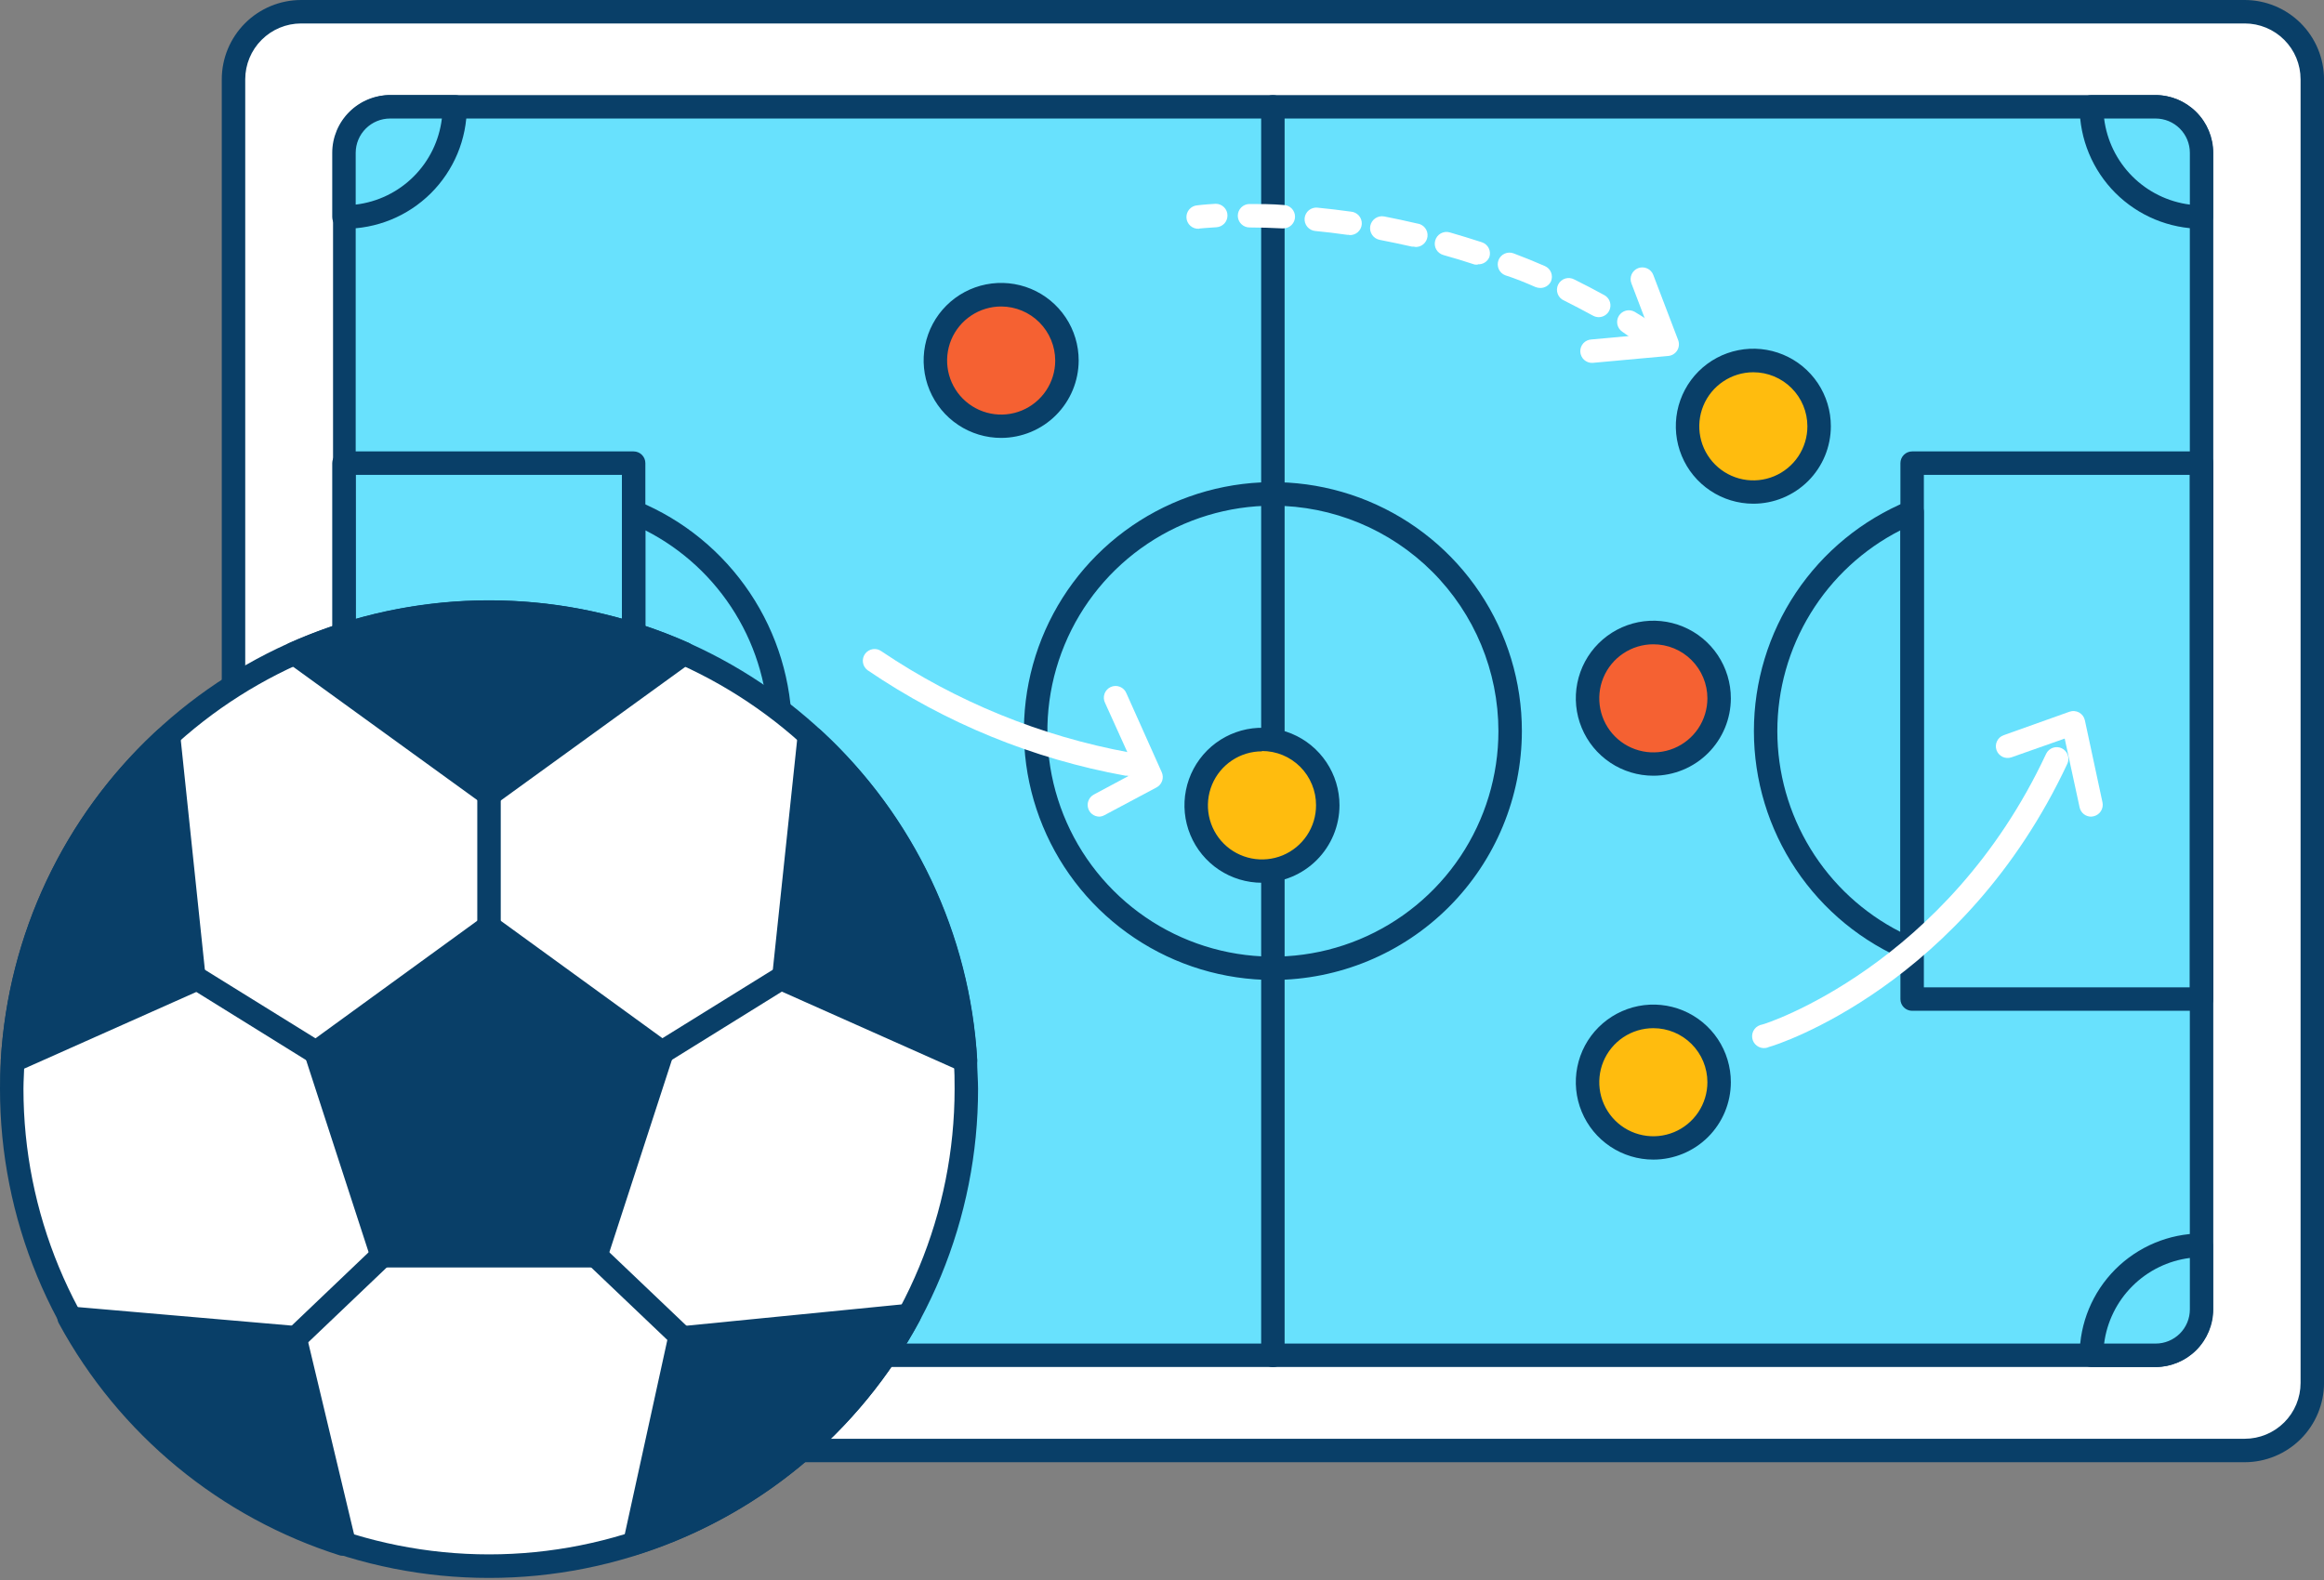 <svg width="75" height="51" viewBox="0 0 75 51" fill="none" xmlns="http://www.w3.org/2000/svg">
<rect x="0" y="0" width="75" height="51" fill="#808080" stroke="none"/>
<g id="&#240;&#159;&#166;&#134; illustration &#34;Soccer&#34;">
<path id="Vector" d="M72.442 0.379H9.715C8.511 0.379 7.535 1.355 7.535 2.558V44.64C7.535 45.844 8.511 46.82 9.715 46.82H72.442C73.645 46.82 74.621 45.844 74.621 44.64V2.558C74.621 1.355 73.645 0.379 72.442 0.379Z" fill="white"/>
<path id="Vector_2" d="M72.442 47.198H9.716C9.037 47.197 8.387 46.927 7.908 46.448C7.428 45.968 7.158 45.318 7.157 44.64V2.558C7.158 1.88 7.428 1.23 7.908 0.75C8.387 0.271 9.037 0.001 9.716 0H72.442C73.12 0.001 73.77 0.271 74.25 0.75C74.73 1.23 74.999 1.88 75.001 2.558V44.64C74.999 45.318 74.73 45.968 74.25 46.448C73.77 46.927 73.12 47.197 72.442 47.198ZM9.716 0.757C9.238 0.758 8.781 0.948 8.443 1.286C8.105 1.623 7.915 2.081 7.914 2.558V44.64C7.915 45.117 8.105 45.575 8.443 45.912C8.781 46.25 9.238 46.44 9.716 46.441H72.442C72.92 46.441 73.378 46.251 73.716 45.913C74.054 45.576 74.244 45.117 74.244 44.64V2.558C74.244 2.081 74.054 1.622 73.716 1.285C73.378 0.947 72.92 0.757 72.442 0.757H9.716Z" fill="#093F68"/>
<path id="Vector_3" d="M71.049 4.931V42.267C71.048 42.66 70.891 43.036 70.613 43.313C70.335 43.591 69.958 43.746 69.566 43.746H12.614C12.42 43.747 12.227 43.709 12.047 43.635C11.867 43.561 11.703 43.452 11.566 43.314C11.428 43.177 11.319 43.014 11.244 42.834C11.169 42.654 11.131 42.461 11.131 42.267V4.931C11.131 4.538 11.287 4.16 11.565 3.882C11.844 3.604 12.221 3.448 12.614 3.448H69.566C69.959 3.449 70.335 3.605 70.614 3.883C70.891 4.161 71.048 4.538 71.049 4.931Z" fill="#68E1FD"/>
<path id="Vector_4" d="M69.565 44.125H12.614C12.369 44.125 12.127 44.078 11.901 43.985C11.675 43.891 11.469 43.755 11.296 43.582C11.123 43.41 10.985 43.205 10.891 42.979C10.797 42.753 10.748 42.511 10.748 42.267V4.931C10.749 4.437 10.946 3.963 11.296 3.614C11.646 3.265 12.12 3.069 12.614 3.069H69.565C70.058 3.07 70.531 3.267 70.88 3.616C71.23 3.965 71.426 4.438 71.427 4.931V42.267C71.426 42.76 71.229 43.232 70.88 43.581C70.531 43.929 70.058 44.125 69.565 44.125ZM12.614 3.826C12.466 3.823 12.32 3.849 12.182 3.902C12.045 3.956 11.92 4.037 11.814 4.14C11.708 4.243 11.624 4.366 11.566 4.502C11.509 4.638 11.479 4.784 11.479 4.931V42.267C11.479 42.414 11.509 42.56 11.566 42.695C11.624 42.831 11.708 42.954 11.814 43.056C11.92 43.159 12.045 43.239 12.182 43.293C12.32 43.346 12.466 43.372 12.614 43.368H69.565C69.71 43.368 69.853 43.34 69.988 43.285C70.122 43.23 70.243 43.149 70.346 43.047C70.449 42.944 70.53 42.823 70.586 42.689C70.641 42.555 70.67 42.411 70.67 42.267V4.931C70.67 4.638 70.554 4.357 70.346 4.15C70.139 3.943 69.858 3.826 69.565 3.826H12.614Z" fill="#093F68"/>
<path id="Vector_5" d="M41.079 44.129C40.978 44.129 40.882 44.089 40.811 44.018C40.74 43.947 40.7 43.85 40.7 43.75V3.448C40.7 3.347 40.74 3.251 40.811 3.18C40.882 3.109 40.978 3.069 41.079 3.069C41.179 3.069 41.275 3.109 41.346 3.18C41.417 3.251 41.457 3.347 41.457 3.448V43.75C41.457 43.85 41.417 43.947 41.346 44.018C41.275 44.089 41.179 44.129 41.079 44.129Z" fill="#093F68"/>
<path id="Vector_6" d="M41.079 31.632C39.49 31.632 37.936 31.161 36.615 30.278C35.294 29.395 34.264 28.14 33.656 26.672C33.047 25.204 32.888 23.588 33.198 22.03C33.508 20.471 34.274 19.039 35.397 17.916C36.521 16.792 37.953 16.027 39.511 15.717C41.07 15.407 42.685 15.566 44.154 16.174C45.622 16.782 46.877 17.812 47.759 19.133C48.642 20.455 49.114 22.008 49.114 23.597C49.111 25.727 48.264 27.77 46.758 29.276C45.252 30.783 43.209 31.63 41.079 31.632ZM41.079 16.323C39.639 16.323 38.232 16.75 37.035 17.55C35.838 18.35 34.905 19.487 34.355 20.817C33.804 22.147 33.66 23.61 33.941 25.022C34.222 26.434 34.916 27.731 35.934 28.748C36.952 29.766 38.249 30.459 39.661 30.739C41.073 31.02 42.537 30.875 43.866 30.324C45.196 29.772 46.333 28.839 47.132 27.642C47.931 26.444 48.357 25.037 48.357 23.597C48.355 21.668 47.587 19.818 46.222 18.454C44.858 17.091 43.008 16.324 41.079 16.323Z" fill="#093F68"/>
<path id="Vector_7" d="M20.448 32.627H11.1C11 32.627 10.903 32.587 10.832 32.517C10.762 32.446 10.722 32.349 10.722 32.249V14.949C10.722 14.849 10.762 14.753 10.832 14.682C10.903 14.611 11 14.571 11.1 14.571H20.448C20.549 14.571 20.645 14.611 20.716 14.682C20.787 14.753 20.827 14.849 20.827 14.949V32.249C20.827 32.349 20.787 32.446 20.716 32.517C20.645 32.587 20.549 32.627 20.448 32.627ZM11.49 31.87H20.07V15.328H11.479L11.49 31.87Z" fill="#093F68"/>
<path id="Vector_8" d="M20.449 31.049C20.375 31.049 20.302 31.026 20.241 30.985C20.189 30.951 20.146 30.904 20.116 30.849C20.086 30.794 20.071 30.733 20.07 30.671V16.528C20.071 16.465 20.086 16.404 20.116 16.349C20.146 16.294 20.189 16.248 20.241 16.214C20.292 16.18 20.351 16.159 20.412 16.153C20.474 16.147 20.536 16.156 20.593 16.18C22.062 16.786 23.317 17.815 24.201 19.136C25.085 20.456 25.557 22.01 25.557 23.599C25.557 25.189 25.085 26.742 24.201 28.063C23.317 29.384 22.062 30.413 20.593 31.019C20.547 31.038 20.498 31.049 20.449 31.049ZM20.827 17.118V30.08C22.023 29.471 23.026 28.544 23.727 27.4C24.428 26.256 24.799 24.941 24.799 23.599C24.799 22.258 24.428 20.942 23.727 19.799C23.026 18.655 22.023 17.727 20.827 17.118Z" fill="#093F68"/>
<path id="Vector_9" d="M71.049 32.627H61.709C61.608 32.627 61.512 32.587 61.441 32.517C61.37 32.446 61.33 32.349 61.33 32.249V14.949C61.33 14.849 61.37 14.753 61.441 14.682C61.512 14.611 61.608 14.571 61.709 14.571H71.049C71.149 14.571 71.246 14.611 71.317 14.682C71.388 14.753 71.427 14.849 71.427 14.949V32.249C71.427 32.349 71.388 32.446 71.317 32.517C71.246 32.587 71.149 32.627 71.049 32.627ZM62.087 31.87H70.671V15.328H62.087V31.87Z" fill="#093F68"/>
<path id="Vector_10" d="M61.708 31.049C61.658 31.049 61.609 31.038 61.564 31.019C60.095 30.412 58.84 29.383 57.956 28.061C57.073 26.74 56.602 25.187 56.602 23.597C56.602 22.008 57.073 20.455 57.956 19.133C58.84 17.812 60.095 16.783 61.564 16.176C61.622 16.152 61.685 16.143 61.747 16.15C61.809 16.157 61.868 16.178 61.92 16.214C61.971 16.248 62.013 16.295 62.042 16.35C62.071 16.405 62.086 16.466 62.086 16.528V30.671C62.086 30.771 62.046 30.867 61.975 30.939C61.904 31.009 61.808 31.049 61.708 31.049ZM61.329 17.118C60.134 17.727 59.131 18.655 58.43 19.799C57.729 20.942 57.358 22.258 57.358 23.599C57.358 24.941 57.729 26.256 58.43 27.4C59.131 28.544 60.134 29.471 61.329 30.08V17.118Z" fill="#093F68"/>
<path id="Vector_11" d="M71.049 40.193V42.267C71.048 42.66 70.891 43.036 70.613 43.313C70.335 43.591 69.958 43.747 69.565 43.747H67.491C67.492 42.804 67.868 41.9 68.534 41.233C69.202 40.567 70.106 40.193 71.049 40.193Z" fill="#68E1FD"/>
<path id="Vector_12" d="M69.566 44.125H67.492C67.391 44.125 67.295 44.085 67.224 44.014C67.153 43.943 67.113 43.847 67.113 43.747C67.116 42.706 67.53 41.71 68.264 40.973C68.999 40.237 69.994 39.82 71.034 39.814C71.133 39.815 71.229 39.854 71.299 39.924C71.335 39.959 71.363 40.001 71.383 40.047C71.402 40.093 71.412 40.143 71.413 40.193V42.267C71.412 42.757 71.217 43.228 70.871 43.576C70.525 43.924 70.056 44.121 69.566 44.125ZM67.904 43.368H69.566C69.711 43.369 69.854 43.34 69.988 43.285C70.122 43.23 70.244 43.149 70.347 43.047C70.45 42.944 70.531 42.823 70.587 42.689C70.642 42.555 70.671 42.412 70.671 42.267V40.605C69.969 40.694 69.316 41.014 68.816 41.514C68.315 42.014 67.994 42.666 67.904 43.368Z" fill="#093F68"/>
<path id="Vector_13" d="M71.049 4.931V7.005C70.108 7.002 69.206 6.626 68.541 5.959C67.876 5.292 67.503 4.389 67.503 3.448H69.566C69.959 3.449 70.335 3.605 70.614 3.883C70.891 4.161 71.048 4.538 71.049 4.931Z" fill="#68E1FD"/>
<path id="Vector_14" d="M71.049 7.384C70.006 7.382 69.006 6.966 68.268 6.229C67.531 5.491 67.115 4.491 67.113 3.448C67.113 3.347 67.153 3.251 67.224 3.18C67.295 3.109 67.391 3.069 67.492 3.069H69.554C70.048 3.07 70.521 3.267 70.87 3.616C71.219 3.965 71.415 4.438 71.416 4.931V7.005C71.416 7.055 71.406 7.105 71.387 7.151C71.367 7.197 71.339 7.239 71.303 7.274C71.235 7.341 71.145 7.38 71.049 7.384ZM67.904 3.826C67.991 4.531 68.31 5.186 68.811 5.689C69.312 6.192 69.966 6.514 70.671 6.604V4.931C70.671 4.638 70.554 4.357 70.347 4.15C70.14 3.943 69.859 3.826 69.566 3.826H67.904Z" fill="#093F68"/>
<path id="Vector_15" d="M14.654 43.747H12.614C12.42 43.747 12.227 43.709 12.047 43.635C11.867 43.561 11.703 43.452 11.566 43.315C11.428 43.177 11.319 43.014 11.244 42.834C11.169 42.654 11.131 42.462 11.131 42.267V40.193C12.068 40.201 12.964 40.579 13.624 41.244C14.284 41.91 14.654 42.809 14.654 43.747Z" fill="#68E1FD"/>
<path id="Vector_16" d="M14.654 44.125H12.614C12.369 44.126 12.127 44.078 11.901 43.985C11.675 43.892 11.469 43.755 11.296 43.582C11.123 43.41 10.985 43.205 10.891 42.979C10.797 42.753 10.748 42.511 10.748 42.267V40.193C10.748 40.143 10.758 40.093 10.778 40.047C10.797 40.001 10.826 39.959 10.862 39.924C10.932 39.854 11.027 39.815 11.127 39.814C12.166 39.82 13.162 40.237 13.896 40.973C14.631 41.71 15.044 42.706 15.047 43.747C15.047 43.798 15.037 43.848 15.017 43.895C14.997 43.942 14.968 43.984 14.931 44.02C14.895 44.055 14.851 44.083 14.803 44.101C14.756 44.119 14.705 44.127 14.654 44.125ZM11.479 40.605V42.278C11.48 42.425 11.511 42.569 11.57 42.703C11.628 42.838 11.713 42.959 11.818 43.061C11.924 43.162 12.049 43.241 12.185 43.294C12.322 43.347 12.467 43.372 12.614 43.368H14.271C14.18 42.662 13.856 42.007 13.35 41.507C12.844 41.006 12.185 40.689 11.479 40.605Z" fill="#093F68"/>
<path id="Vector_17" d="M14.669 3.448C14.669 4.391 14.294 5.296 13.627 5.963C12.96 6.631 12.055 7.005 11.111 7.005V4.931C11.111 4.735 11.15 4.541 11.226 4.359C11.302 4.178 11.413 4.014 11.553 3.876C11.692 3.738 11.858 3.629 12.04 3.555C12.223 3.482 12.417 3.445 12.614 3.448H14.669Z" fill="#68E1FD"/>
<path id="Vector_18" d="M11.1 7.384C11 7.384 10.903 7.344 10.832 7.273C10.762 7.202 10.722 7.106 10.722 7.005V4.931C10.722 4.684 10.772 4.44 10.867 4.212C10.963 3.985 11.103 3.778 11.279 3.605C11.455 3.432 11.664 3.295 11.893 3.203C12.122 3.111 12.367 3.066 12.614 3.069H14.688C14.788 3.069 14.885 3.109 14.956 3.18C15.027 3.251 15.066 3.347 15.066 3.448C15.066 3.967 14.963 4.481 14.763 4.961C14.563 5.44 14.27 5.875 13.902 6.241C13.533 6.606 13.096 6.896 12.615 7.092C12.134 7.288 11.619 7.387 11.1 7.384ZM12.588 3.826C12.294 3.826 12.013 3.943 11.805 4.15C11.597 4.357 11.48 4.638 11.479 4.931V6.604C12.187 6.52 12.846 6.201 13.35 5.697C13.855 5.193 14.175 4.534 14.26 3.826H12.588Z" fill="#093F68"/>
<path id="Vector_19" d="M31.186 35.148C31.218 37.191 30.843 39.22 30.083 41.118C29.323 43.015 28.194 44.742 26.76 46.198C25.326 47.654 23.617 48.811 21.732 49.6C19.847 50.39 17.824 50.796 15.78 50.796C13.737 50.796 11.713 50.39 9.828 49.6C7.943 48.811 6.234 47.654 4.801 46.198C3.367 44.742 2.237 43.015 1.478 41.118C0.718 39.22 0.343 37.191 0.375 35.148C0.375 34.841 0.375 34.538 0.405 34.236C0.643 30.319 2.367 26.642 5.224 23.953C8.081 21.264 11.857 19.767 15.78 19.767C19.704 19.767 23.479 21.264 26.337 23.953C29.194 26.642 30.917 30.319 31.155 34.236C31.159 34.55 31.186 34.841 31.186 35.148Z" fill="white"/>
<g id="Group">
<path id="Vector_20" d="M15.782 50.933C13.709 50.934 11.656 50.527 9.74 49.734C7.825 48.941 6.085 47.778 4.619 46.312C3.153 44.846 1.991 43.105 1.198 41.19C0.406 39.274 -0.001 37.221 4.08776e-06 35.148C4.08776e-06 34.849 3.97305e-06 34.542 0.026 34.213C0.268 30.198 2.032 26.427 4.96 23.67C7.888 20.913 11.758 19.377 15.78 19.377C19.802 19.377 23.672 20.913 26.6 23.67C29.528 26.427 31.292 30.198 31.534 34.213C31.534 34.542 31.564 34.849 31.564 35.148C31.565 37.221 31.157 39.273 30.365 41.189C29.572 43.104 28.41 44.845 26.944 46.311C25.478 47.777 23.738 48.94 21.823 49.733C19.908 50.526 17.855 50.934 15.782 50.933ZM15.782 20.126C11.952 20.125 8.266 21.586 5.478 24.212C2.689 26.839 1.01 30.431 0.783 34.255C0.783 34.572 0.757 34.864 0.757 35.148C0.757 39.133 2.34 42.954 5.158 45.772C7.975 48.59 11.797 50.173 15.782 50.173C19.767 50.173 23.588 48.59 26.406 45.772C29.224 42.954 30.807 39.133 30.807 35.148C30.807 34.864 30.807 34.572 30.777 34.255C30.552 30.431 28.873 26.838 26.086 24.212C23.298 21.585 19.612 20.124 15.782 20.126Z" fill="#093F68"/>
<path id="Vector_21" d="M15.781 29.914L10.195 33.971L12.33 40.533H19.229L21.364 33.971L15.781 29.914Z" fill="#093F68"/>
<path id="Vector_22" d="M19.23 40.912H12.331C12.251 40.912 12.173 40.886 12.108 40.84C12.044 40.793 11.996 40.727 11.971 40.651L9.837 34.088C9.812 34.012 9.812 33.93 9.837 33.853C9.863 33.777 9.911 33.711 9.977 33.664L15.559 29.607C15.623 29.561 15.701 29.536 15.78 29.536C15.86 29.536 15.937 29.561 16.002 29.607L21.588 33.664C21.652 33.712 21.7 33.778 21.725 33.854C21.749 33.93 21.749 34.012 21.724 34.088L19.59 40.651C19.565 40.727 19.517 40.793 19.452 40.84C19.388 40.886 19.31 40.912 19.23 40.912ZM12.607 40.155H18.957L20.918 34.099L15.782 30.387L10.643 34.118L12.607 40.155Z" fill="#093F68"/>
<path id="Vector_23" d="M22.053 21.077L15.782 25.618L9.511 21.077C11.485 20.201 13.622 19.748 15.782 19.748C17.942 19.748 20.078 20.201 22.053 21.077Z" fill="#093F68"/>
<path id="Vector_24" d="M15.782 26.012C15.702 26.011 15.625 25.986 15.559 25.94L9.288 21.398C9.234 21.36 9.191 21.307 9.164 21.247C9.137 21.186 9.126 21.12 9.133 21.054C9.14 20.988 9.164 20.924 9.203 20.871C9.242 20.817 9.295 20.774 9.356 20.747C11.381 19.847 13.573 19.381 15.79 19.381C18.006 19.381 20.198 19.847 22.224 20.747C22.284 20.775 22.336 20.818 22.374 20.871C22.413 20.925 22.437 20.988 22.443 21.054C22.45 21.12 22.44 21.186 22.413 21.246C22.387 21.307 22.345 21.359 22.292 21.398L16.021 25.94C15.951 25.989 15.867 26.014 15.782 26.012ZM10.276 21.168L15.782 25.164L21.289 21.168C17.749 19.78 13.816 19.78 10.276 21.168Z" fill="#093F68"/>
<path id="Vector_25" d="M6.267 31.624L0.404 34.236C0.634 30.262 2.398 26.534 5.324 23.836L5.449 23.866L6.255 31.522L6.267 31.624Z" fill="#093F68"/>
<path id="Vector_26" d="M0.406 34.614C0.354 34.614 0.303 34.604 0.255 34.584C0.208 34.563 0.165 34.533 0.13 34.496C0.094 34.458 0.067 34.414 0.049 34.365C0.031 34.316 0.024 34.265 0.027 34.213C0.263 30.147 2.071 26.332 5.068 23.575C5.113 23.533 5.168 23.503 5.227 23.487C5.287 23.471 5.349 23.47 5.409 23.484L5.534 23.51C5.611 23.527 5.681 23.568 5.734 23.627C5.787 23.686 5.82 23.761 5.829 23.84L6.643 31.602C6.65 31.68 6.632 31.758 6.593 31.826C6.554 31.894 6.494 31.948 6.423 31.98L0.561 34.592C0.511 34.61 0.458 34.618 0.406 34.614ZM5.14 24.54C2.696 26.977 1.174 30.188 0.833 33.623L5.863 31.382L5.14 24.54Z" fill="#093F68"/>
<path id="Vector_27" d="M31.159 34.236L25.297 31.624V31.522L26.103 23.866L26.228 23.839C29.159 26.534 30.927 30.262 31.159 34.236Z" fill="#093F68"/>
<path id="Vector_28" d="M31.158 34.614C31.106 34.614 31.054 34.602 31.007 34.58L25.145 31.969C25.073 31.937 25.012 31.883 24.972 31.815C24.932 31.747 24.915 31.669 24.921 31.59V31.488L25.731 23.828C25.74 23.748 25.774 23.674 25.827 23.615C25.881 23.556 25.952 23.515 26.03 23.499L26.155 23.472C26.214 23.46 26.275 23.463 26.333 23.479C26.391 23.496 26.444 23.526 26.488 23.567C29.492 26.323 31.303 30.142 31.537 34.213C31.54 34.264 31.532 34.316 31.515 34.365C31.497 34.413 31.47 34.458 31.434 34.495C31.399 34.533 31.356 34.563 31.309 34.583C31.261 34.604 31.21 34.614 31.158 34.614ZM25.701 31.39L30.731 33.63C30.392 30.194 28.87 26.983 26.424 24.547L25.701 31.39Z" fill="#093F68"/>
<path id="Vector_29" d="M29.335 42.471C27.443 45.97 24.273 48.603 20.486 49.821L21.94 43.202H22.027L29.335 42.471Z" fill="#093F68"/>
<path id="Vector_30" d="M20.486 50.199C20.392 50.199 20.302 50.164 20.233 50.101C20.18 50.054 20.142 49.995 20.122 49.928C20.102 49.861 20.101 49.79 20.119 49.722L21.569 43.103C21.586 43.025 21.628 42.953 21.689 42.9C21.749 42.847 21.825 42.815 21.905 42.808H21.992L29.297 42.085C29.366 42.077 29.436 42.087 29.499 42.116C29.562 42.145 29.616 42.191 29.655 42.248C29.695 42.305 29.717 42.373 29.721 42.442C29.724 42.511 29.708 42.58 29.675 42.642C27.744 46.231 24.494 48.931 20.611 50.169C20.572 50.188 20.529 50.198 20.486 50.199ZM22.25 43.554L21.001 49.23C24.194 48.054 26.889 45.823 28.642 42.906L22.25 43.554Z" fill="#093F68"/>
<path id="Vector_31" d="M11.1 49.832C7.319 48.623 4.149 46.005 2.248 42.52L9.549 43.149V43.171L11.1 49.832Z" fill="#093F68"/>
<path id="Vector_32" d="M11.101 50.211C11.062 50.216 11.022 50.216 10.983 50.211C7.099 48.985 3.842 46.298 1.9 42.717C1.867 42.66 1.85 42.594 1.85 42.528C1.85 42.461 1.867 42.396 1.9 42.339C1.938 42.282 1.99 42.236 2.051 42.206C2.112 42.175 2.18 42.163 2.248 42.168L9.553 42.8C9.633 42.807 9.708 42.839 9.769 42.891C9.829 42.944 9.872 43.014 9.89 43.092L11.479 49.745C11.497 49.812 11.497 49.883 11.477 49.95C11.458 50.017 11.421 50.077 11.37 50.124C11.294 50.186 11.198 50.217 11.101 50.211ZM2.937 42.959C4.697 45.863 7.391 48.083 10.579 49.253L9.242 43.504L2.937 42.959Z" fill="#093F68"/>
<path id="Vector_33" d="M10.195 34.349C10.126 34.349 10.058 34.329 9.999 34.293L4.798 31.064C4.724 31.007 4.674 30.924 4.657 30.832C4.641 30.74 4.659 30.645 4.708 30.565C4.758 30.485 4.835 30.427 4.925 30.401C5.015 30.375 5.112 30.384 5.196 30.425L10.396 33.649C10.466 33.693 10.52 33.758 10.55 33.835C10.579 33.911 10.583 33.996 10.56 34.075C10.538 34.154 10.49 34.224 10.424 34.273C10.358 34.323 10.278 34.35 10.195 34.349Z" fill="#093F68"/>
<path id="Vector_34" d="M21.356 34.349C21.274 34.349 21.194 34.323 21.128 34.273C21.062 34.224 21.014 34.154 20.991 34.075C20.968 33.996 20.972 33.911 21.002 33.834C21.032 33.758 21.086 33.692 21.156 33.649L26.356 30.424C26.398 30.392 26.446 30.369 26.497 30.356C26.549 30.344 26.602 30.342 26.654 30.352C26.706 30.361 26.756 30.381 26.8 30.411C26.844 30.441 26.881 30.479 26.909 30.524C26.937 30.569 26.955 30.62 26.962 30.672C26.969 30.724 26.965 30.778 26.951 30.829C26.936 30.88 26.911 30.927 26.877 30.967C26.843 31.008 26.801 31.041 26.753 31.064L21.553 34.292C21.494 34.329 21.426 34.349 21.356 34.349Z" fill="#093F68"/>
<path id="Vector_35" d="M15.782 31.359C15.681 31.359 15.585 31.32 15.514 31.249C15.443 31.178 15.403 31.081 15.403 30.981V25.633C15.403 25.533 15.443 25.437 15.514 25.366C15.585 25.295 15.681 25.255 15.782 25.255C15.882 25.255 15.978 25.295 16.049 25.366C16.12 25.437 16.16 25.533 16.16 25.633V30.981C16.16 31.081 16.12 31.178 16.049 31.249C15.978 31.32 15.882 31.359 15.782 31.359Z" fill="#093F68"/>
<path id="Vector_36" d="M8.516 44.545C8.44 44.545 8.367 44.522 8.304 44.48C8.242 44.438 8.194 44.377 8.166 44.308C8.138 44.238 8.131 44.161 8.147 44.087C8.163 44.014 8.2 43.947 8.255 43.894L12.069 40.257C12.142 40.188 12.239 40.15 12.34 40.153C12.44 40.155 12.536 40.198 12.605 40.27C12.674 40.343 12.712 40.441 12.709 40.541C12.707 40.641 12.665 40.737 12.592 40.806L8.777 44.443C8.706 44.509 8.613 44.546 8.516 44.545Z" fill="#093F68"/>
<path id="Vector_37" d="M23.048 44.545C22.951 44.546 22.858 44.509 22.787 44.443L18.968 40.806C18.895 40.737 18.853 40.641 18.851 40.541C18.848 40.441 18.886 40.343 18.955 40.27C19.024 40.198 19.12 40.155 19.22 40.153C19.32 40.15 19.418 40.188 19.491 40.257L23.309 43.894C23.38 43.965 23.419 44.061 23.419 44.161C23.419 44.261 23.38 44.357 23.309 44.428C23.241 44.5 23.147 44.542 23.048 44.545Z" fill="#093F68"/>
</g>
<path id="Vector_38" d="M53.356 37.052C54.526 37.052 55.475 36.103 55.475 34.932C55.475 33.762 54.526 32.813 53.356 32.813C52.185 32.813 51.236 33.762 51.236 34.932C51.236 36.103 52.185 37.052 53.356 37.052Z" fill="#FFBC0E"/>
<path id="Vector_39" d="M53.356 37.43C52.861 37.43 52.377 37.283 51.966 37.008C51.554 36.733 51.234 36.342 51.045 35.885C50.855 35.428 50.806 34.924 50.903 34.439C51 33.954 51.238 33.508 51.589 33.158C51.939 32.809 52.385 32.571 52.87 32.474C53.356 32.378 53.859 32.428 54.316 32.618C54.773 32.808 55.164 33.13 55.438 33.541C55.712 33.953 55.858 34.437 55.858 34.932C55.857 35.595 55.593 36.23 55.124 36.699C54.655 37.167 54.019 37.43 53.356 37.43ZM53.356 33.188C53.011 33.188 52.674 33.29 52.387 33.481C52.1 33.673 51.876 33.946 51.744 34.264C51.612 34.583 51.578 34.934 51.645 35.273C51.712 35.611 51.878 35.922 52.122 36.166C52.366 36.41 52.677 36.576 53.016 36.643C53.354 36.711 53.705 36.676 54.024 36.544C54.343 36.412 54.615 36.188 54.807 35.901C54.998 35.615 55.101 35.277 55.101 34.932C55.101 34.469 54.917 34.026 54.59 33.699C54.263 33.371 53.819 33.188 53.356 33.188Z" fill="#093F68"/>
<path id="Vector_40" d="M56.584 15.877C57.755 15.877 58.704 14.928 58.704 13.757C58.704 12.587 57.755 11.638 56.584 11.638C55.414 11.638 54.465 12.587 54.465 13.757C54.465 14.928 55.414 15.877 56.584 15.877Z" fill="#FFBC0E"/>
<path id="Vector_41" d="M56.584 16.259C56.089 16.259 55.605 16.112 55.194 15.837C54.782 15.562 54.462 15.172 54.273 14.715C54.083 14.258 54.034 13.755 54.13 13.269C54.227 12.784 54.465 12.338 54.815 11.988C55.165 11.639 55.61 11.4 56.096 11.304C56.581 11.207 57.084 11.257 57.541 11.446C57.998 11.635 58.389 11.956 58.664 12.367C58.939 12.779 59.085 13.262 59.085 13.757C59.085 14.421 58.822 15.057 58.353 15.526C57.883 15.995 57.247 16.259 56.584 16.259ZM56.584 12.016C56.238 12.016 55.901 12.119 55.614 12.311C55.327 12.502 55.103 12.775 54.971 13.094C54.84 13.413 54.805 13.764 54.873 14.103C54.94 14.441 55.107 14.752 55.351 14.996C55.596 15.24 55.907 15.406 56.246 15.473C56.584 15.54 56.935 15.505 57.254 15.372C57.573 15.239 57.845 15.015 58.036 14.728C58.227 14.44 58.329 14.102 58.328 13.757C58.327 13.295 58.143 12.852 57.816 12.526C57.489 12.2 57.046 12.016 56.584 12.016Z" fill="#093F68"/>
<path id="Vector_42" d="M32.313 13.757C33.483 13.757 34.432 12.808 34.432 11.638C34.432 10.467 33.483 9.518 32.313 9.518C31.142 9.518 30.193 10.467 30.193 11.638C30.193 12.808 31.142 13.757 32.313 13.757Z" fill="#F56132"/>
<path id="Vector_43" d="M32.313 14.135C31.818 14.136 31.334 13.99 30.922 13.715C30.51 13.441 30.189 13.05 29.999 12.593C29.809 12.136 29.759 11.632 29.855 11.147C29.952 10.661 30.19 10.215 30.54 9.865C30.89 9.515 31.337 9.276 31.822 9.18C32.308 9.084 32.811 9.134 33.268 9.323C33.726 9.513 34.116 9.834 34.391 10.246C34.666 10.658 34.812 11.143 34.811 11.638C34.809 12.3 34.545 12.934 34.077 13.402C33.609 13.87 32.975 14.133 32.313 14.135ZM32.313 9.893C31.968 9.892 31.63 9.994 31.343 10.185C31.055 10.376 30.831 10.649 30.698 10.967C30.566 11.286 30.531 11.637 30.598 11.976C30.665 12.314 30.83 12.626 31.074 12.87C31.318 13.114 31.629 13.281 31.968 13.348C32.306 13.416 32.657 13.382 32.976 13.25C33.295 13.118 33.568 12.894 33.76 12.607C33.952 12.32 34.054 11.983 34.054 11.638C34.053 11.176 33.869 10.733 33.543 10.406C33.217 10.079 32.775 9.895 32.313 9.893Z" fill="#093F68"/>
<path id="Vector_44" d="M53.356 24.66C54.526 24.66 55.475 23.712 55.475 22.541C55.475 21.371 54.526 20.422 53.356 20.422C52.185 20.422 51.236 21.371 51.236 22.541C51.236 23.712 52.185 24.66 53.356 24.66Z" fill="#F56132"/>
<path id="Vector_45" d="M53.356 25.039C52.861 25.039 52.377 24.892 51.966 24.617C51.554 24.342 51.234 23.951 51.045 23.494C50.855 23.037 50.806 22.533 50.903 22.048C51 21.563 51.238 21.117 51.589 20.767C51.939 20.418 52.385 20.18 52.87 20.083C53.356 19.987 53.859 20.037 54.316 20.227C54.773 20.417 55.164 20.738 55.438 21.15C55.712 21.562 55.858 22.046 55.858 22.541C55.857 23.204 55.593 23.839 55.124 24.308C54.655 24.776 54.019 25.039 53.356 25.039ZM53.356 20.797C53.011 20.797 52.674 20.899 52.387 21.091C52.1 21.282 51.876 21.555 51.744 21.874C51.612 22.192 51.578 22.543 51.645 22.882C51.712 23.22 51.878 23.531 52.122 23.775C52.366 24.019 52.677 24.185 53.016 24.252C53.354 24.32 53.705 24.285 54.024 24.153C54.343 24.021 54.615 23.797 54.807 23.511C54.998 23.224 55.101 22.886 55.101 22.541C55.101 22.312 55.056 22.085 54.968 21.874C54.88 21.662 54.752 21.47 54.59 21.308C54.428 21.145 54.236 21.017 54.024 20.929C53.812 20.842 53.585 20.797 53.356 20.797Z" fill="#093F68"/>
<path id="Vector_46" d="M40.727 28.101C41.897 28.101 42.846 27.152 42.846 25.982C42.846 24.811 41.897 23.862 40.727 23.862C39.556 23.862 38.607 24.811 38.607 25.982C38.607 27.152 39.556 28.101 40.727 28.101Z" fill="#FFBC0E"/>
<path id="Vector_47" d="M40.726 28.494C40.231 28.494 39.748 28.348 39.336 28.073C38.925 27.798 38.604 27.407 38.415 26.95C38.226 26.493 38.176 25.99 38.273 25.505C38.369 25.02 38.608 24.574 38.957 24.224C39.307 23.874 39.753 23.636 40.238 23.539C40.724 23.443 41.227 23.492 41.684 23.682C42.141 23.871 42.531 24.192 42.806 24.603C43.081 25.014 43.228 25.498 43.228 25.993C43.227 26.656 42.963 27.292 42.494 27.761C42.025 28.23 41.389 28.494 40.726 28.494ZM40.726 24.252C40.381 24.252 40.044 24.354 39.757 24.546C39.469 24.738 39.246 25.011 39.114 25.33C38.982 25.649 38.948 26 39.015 26.338C39.083 26.677 39.249 26.988 39.494 27.232C39.738 27.476 40.05 27.641 40.388 27.708C40.727 27.775 41.078 27.74 41.397 27.608C41.715 27.475 41.987 27.251 42.179 26.963C42.37 26.676 42.472 26.338 42.471 25.993C42.472 25.763 42.428 25.535 42.34 25.323C42.253 25.11 42.125 24.917 41.963 24.754C41.8 24.591 41.608 24.462 41.396 24.374C41.184 24.286 40.956 24.241 40.726 24.241V24.252Z" fill="#093F68"/>
<path id="Vector_48" d="M56.981 33.827C56.881 33.842 56.779 33.816 56.698 33.755C56.616 33.694 56.562 33.604 56.548 33.504C56.533 33.403 56.559 33.301 56.62 33.22C56.681 33.139 56.771 33.085 56.871 33.07C56.928 33.07 62.836 31.178 66.034 24.328C66.078 24.239 66.155 24.171 66.248 24.138C66.342 24.105 66.445 24.11 66.534 24.152C66.624 24.195 66.694 24.27 66.728 24.363C66.763 24.456 66.76 24.559 66.719 24.649C63.373 31.795 57.348 33.733 57.091 33.793C57.057 33.81 57.02 33.822 56.981 33.827Z" fill="white"/>
<path id="Vector_49" d="M67.491 26.36C67.403 26.362 67.317 26.333 67.248 26.279C67.179 26.224 67.131 26.147 67.113 26.061L66.632 23.84L64.914 24.445C64.819 24.478 64.715 24.472 64.624 24.429C64.534 24.385 64.465 24.307 64.431 24.212C64.398 24.117 64.404 24.013 64.448 23.923C64.491 23.832 64.569 23.763 64.664 23.73L66.787 22.973C66.838 22.955 66.892 22.948 66.945 22.953C66.999 22.957 67.051 22.973 67.098 22.999C67.144 23.025 67.185 23.061 67.217 23.104C67.249 23.147 67.272 23.197 67.283 23.249L67.851 25.898C67.872 25.996 67.854 26.099 67.8 26.183C67.746 26.267 67.661 26.327 67.563 26.349L67.491 26.36Z" fill="white"/>
<path id="Vector_50" d="M38.69 7.384C38.59 7.39 38.491 7.356 38.416 7.289C38.34 7.222 38.295 7.128 38.289 7.028C38.283 6.928 38.317 6.829 38.384 6.754C38.45 6.679 38.544 6.633 38.645 6.627C38.645 6.627 38.853 6.6 39.235 6.578C39.335 6.578 39.432 6.618 39.502 6.689C39.574 6.759 39.613 6.856 39.613 6.956C39.614 7.053 39.577 7.146 39.511 7.216C39.445 7.286 39.354 7.329 39.258 7.335C38.913 7.354 38.724 7.376 38.716 7.376L38.69 7.384Z" fill="white"/>
<path id="Vector_51" d="M51.595 10.238C51.532 10.237 51.47 10.221 51.414 10.192C51.103 10.023 50.793 9.86 50.483 9.704C50.434 9.684 50.391 9.655 50.354 9.618C50.318 9.581 50.289 9.537 50.271 9.488C50.252 9.439 50.244 9.387 50.246 9.336C50.249 9.284 50.262 9.233 50.285 9.186C50.308 9.139 50.34 9.098 50.38 9.064C50.419 9.03 50.466 9.005 50.516 8.99C50.565 8.975 50.618 8.971 50.669 8.977C50.721 8.983 50.771 9 50.816 9.026C51.137 9.185 51.459 9.352 51.781 9.53C51.853 9.571 51.91 9.635 51.943 9.712C51.975 9.789 51.981 9.874 51.96 9.955C51.939 10.036 51.892 10.107 51.826 10.158C51.76 10.209 51.679 10.237 51.595 10.238ZM49.703 9.295C49.651 9.294 49.6 9.284 49.552 9.265C49.226 9.121 48.901 8.989 48.579 8.886C48.485 8.851 48.409 8.779 48.368 8.688C48.327 8.596 48.324 8.492 48.359 8.398C48.395 8.304 48.467 8.228 48.558 8.187C48.65 8.146 48.754 8.143 48.848 8.179C49.181 8.304 49.518 8.44 49.854 8.587C49.9 8.607 49.942 8.636 49.977 8.672C50.011 8.707 50.038 8.75 50.057 8.796C50.075 8.843 50.084 8.892 50.083 8.942C50.082 8.992 50.071 9.041 50.051 9.087C50.019 9.151 49.969 9.205 49.907 9.242C49.846 9.278 49.775 9.297 49.703 9.295ZM47.705 8.538C47.666 8.545 47.626 8.545 47.587 8.538C47.247 8.428 46.91 8.322 46.581 8.232C46.533 8.218 46.488 8.196 46.449 8.165C46.409 8.135 46.376 8.097 46.352 8.054C46.327 8.011 46.311 7.963 46.305 7.914C46.299 7.864 46.303 7.814 46.316 7.766C46.329 7.718 46.352 7.672 46.382 7.633C46.413 7.593 46.451 7.56 46.495 7.535C46.539 7.511 46.587 7.495 46.637 7.489C46.686 7.483 46.737 7.487 46.785 7.501C47.126 7.6 47.474 7.706 47.822 7.819C47.87 7.835 47.914 7.859 47.952 7.892C47.99 7.924 48.021 7.964 48.044 8.009C48.066 8.054 48.08 8.102 48.083 8.152C48.087 8.202 48.08 8.252 48.064 8.3C48.033 8.373 47.98 8.435 47.912 8.476C47.844 8.518 47.765 8.537 47.686 8.531L47.705 8.538ZM45.646 7.959C45.617 7.963 45.588 7.963 45.559 7.959C45.207 7.88 44.862 7.808 44.529 7.743C44.429 7.725 44.34 7.667 44.282 7.583C44.224 7.499 44.203 7.395 44.221 7.295C44.24 7.195 44.297 7.106 44.381 7.048C44.465 6.99 44.569 6.968 44.669 6.986C45.014 7.055 45.37 7.127 45.733 7.214C45.833 7.225 45.925 7.276 45.988 7.355C46.051 7.434 46.08 7.535 46.068 7.636C46.056 7.736 46.005 7.828 45.926 7.89C45.847 7.953 45.746 7.982 45.646 7.97V7.959ZM43.542 7.581H43.489C43.11 7.528 42.773 7.486 42.444 7.456C42.394 7.451 42.346 7.436 42.302 7.413C42.258 7.389 42.219 7.357 42.187 7.319C42.155 7.28 42.132 7.235 42.117 7.187C42.103 7.139 42.098 7.089 42.103 7.039C42.114 6.94 42.163 6.849 42.24 6.786C42.318 6.723 42.417 6.693 42.516 6.703C42.861 6.737 43.22 6.778 43.595 6.831C43.695 6.838 43.788 6.885 43.855 6.961C43.92 7.037 43.954 7.136 43.947 7.236C43.94 7.337 43.893 7.43 43.817 7.496C43.741 7.562 43.642 7.595 43.542 7.588V7.581ZM41.415 7.372H41.377C41.021 7.354 40.669 7.342 40.325 7.342C40.224 7.342 40.128 7.302 40.057 7.231C39.986 7.16 39.946 7.064 39.946 6.964C39.946 6.863 39.986 6.767 40.057 6.696C40.128 6.625 40.224 6.585 40.325 6.585C40.681 6.585 41.048 6.585 41.415 6.616C41.515 6.616 41.611 6.655 41.682 6.726C41.753 6.797 41.793 6.894 41.793 6.994C41.793 7.094 41.753 7.191 41.682 7.262C41.611 7.333 41.515 7.372 41.415 7.372Z" fill="white"/>
<path id="Vector_52" d="M53.012 11.085C52.939 11.085 52.868 11.064 52.807 11.025L52.353 10.707C52.273 10.652 52.216 10.568 52.196 10.473C52.175 10.377 52.193 10.278 52.244 10.195C52.295 10.112 52.377 10.052 52.471 10.027C52.565 10.003 52.666 10.016 52.751 10.063C52.915 10.162 53.078 10.264 53.239 10.37C53.308 10.414 53.36 10.48 53.389 10.557C53.417 10.634 53.42 10.718 53.396 10.796C53.373 10.875 53.324 10.943 53.258 10.992C53.193 11.041 53.113 11.067 53.031 11.066L53.012 11.085Z" fill="white"/>
<path id="Vector_53" d="M36.393 25.039H36.325C33.341 24.5 30.505 23.339 27.998 21.633C27.959 21.603 27.925 21.566 27.899 21.524C27.873 21.481 27.856 21.434 27.849 21.384C27.841 21.335 27.844 21.285 27.856 21.237C27.868 21.189 27.89 21.143 27.919 21.103C27.949 21.063 27.986 21.029 28.028 21.004C28.071 20.978 28.118 20.961 28.168 20.953C28.217 20.946 28.267 20.948 28.315 20.96C28.363 20.973 28.409 20.994 28.449 21.024C30.865 22.652 33.591 23.764 36.457 24.29C36.558 24.299 36.65 24.348 36.714 24.426C36.779 24.504 36.809 24.604 36.8 24.704C36.79 24.805 36.741 24.897 36.663 24.961C36.586 25.026 36.486 25.056 36.385 25.047L36.393 25.039Z" fill="white"/>
<path id="Vector_54" d="M35.477 26.36C35.393 26.359 35.312 26.331 35.245 26.279C35.179 26.227 35.132 26.155 35.112 26.073C35.092 25.992 35.099 25.905 35.133 25.829C35.167 25.752 35.225 25.688 35.299 25.648L36.669 24.914L35.666 22.696C35.642 22.651 35.628 22.6 35.624 22.549C35.62 22.497 35.627 22.446 35.643 22.397C35.66 22.348 35.687 22.303 35.722 22.265C35.756 22.227 35.799 22.196 35.846 22.175C35.893 22.154 35.944 22.142 35.995 22.141C36.047 22.141 36.098 22.15 36.146 22.17C36.194 22.19 36.237 22.219 36.273 22.256C36.309 22.294 36.337 22.338 36.355 22.386L37.491 24.925C37.531 25.013 37.536 25.113 37.505 25.204C37.474 25.296 37.409 25.372 37.324 25.417L35.64 26.314C35.59 26.342 35.534 26.357 35.477 26.36Z" fill="white"/>
<path id="Vector_55" d="M51.395 11.713C51.294 11.718 51.197 11.682 51.122 11.615C51.048 11.547 51.004 11.452 50.999 11.352C50.995 11.252 51.03 11.153 51.098 11.079C51.166 11.005 51.261 10.961 51.361 10.957L53.272 10.782L52.648 9.144C52.612 9.05 52.615 8.946 52.656 8.854C52.697 8.763 52.773 8.691 52.867 8.655C52.961 8.62 53.065 8.623 53.157 8.664C53.248 8.705 53.32 8.781 53.355 8.875L54.158 10.979C54.178 11.034 54.186 11.093 54.18 11.152C54.175 11.21 54.155 11.266 54.124 11.316C54.092 11.365 54.05 11.406 54 11.437C53.95 11.467 53.894 11.485 53.836 11.49L51.429 11.71L51.395 11.713Z" fill="white"/>
</g>
</svg>
